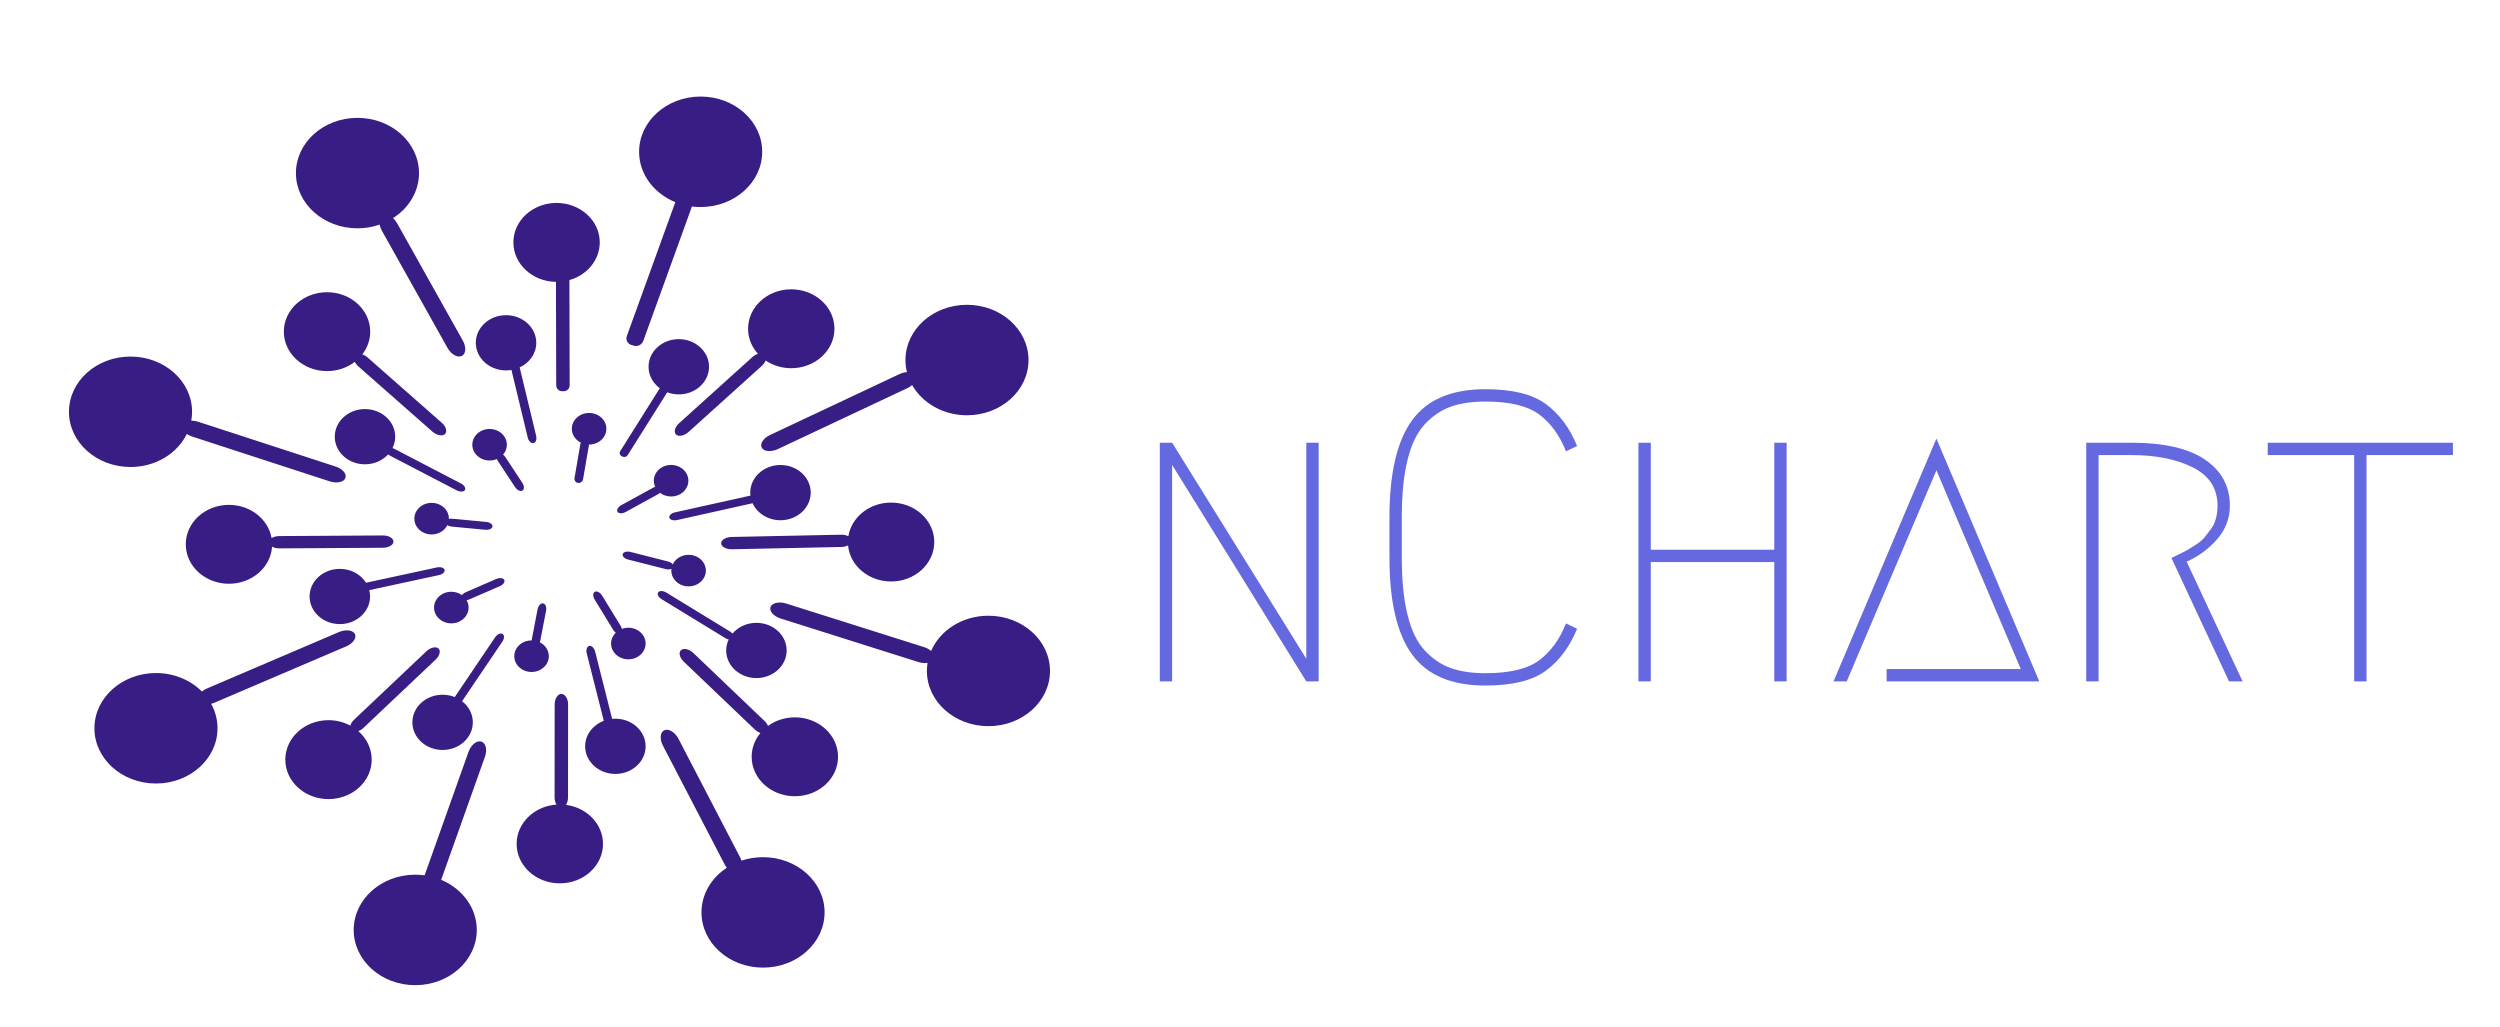 <?xml version="1.0" standalone="no"?><!-- Generator: Gravit.io --><svg xmlns="http://www.w3.org/2000/svg" xmlns:xlink="http://www.w3.org/1999/xlink" style="isolation:isolate" viewBox="0 0 725 297.7" width="725" height="297.7"><defs><clipPath id="_clipPath_3myR5ZuBSK25eXkBMAsTUwiKy1nbzs0e"><rect width="725" height="297.7"/></clipPath></defs><g clip-path="url(#_clipPath_3myR5ZuBSK25eXkBMAsTUwiKy1nbzs0e)"><g><g><path d=" M 339.92 197.61 L 336.34 197.61 L 336.34 128.39 L 339.92 128.39 L 378.83 191.05 L 378.83 128.39 L 382.41 128.39 L 382.41 197.61 L 378.83 197.61 L 339.92 134.83 L 339.92 197.61 L 339.92 197.61 Z  M 454.14 180.78 L 457.36 182.34 L 457.36 182.34 Q 454.14 190.21 448.29 194.51 L 448.29 194.51 L 448.29 194.51 Q 442.45 198.81 430.75 198.81 L 430.75 198.81 L 430.75 198.81 Q 416.07 198.81 409.5 189.8 L 409.5 189.8 L 409.5 189.8 Q 402.94 180.78 402.94 161.69 L 402.94 161.69 L 402.94 149.99 L 402.94 149.99 Q 402.94 130.89 409.5 121.88 L 409.5 121.88 L 409.5 121.88 Q 416.07 112.87 430.75 112.87 L 430.75 112.87 L 430.75 112.87 Q 442.45 112.87 448.29 117.17 L 448.29 117.17 L 448.29 117.17 Q 454.14 121.47 457.36 129.34 L 457.36 129.34 L 454.14 130.89 L 454.14 130.89 Q 451.4 123.97 446.38 120.21 L 446.38 120.21 L 446.38 120.21 Q 441.37 116.45 430.75 116.45 L 430.75 116.45 L 430.75 116.45 Q 424.9 116.45 420.72 117.94 L 420.72 117.94 L 420.72 117.94 Q 416.55 119.44 413.2 123.02 L 413.2 123.02 L 413.2 123.02 Q 409.86 126.6 408.19 133.34 L 408.19 133.34 L 408.19 133.34 Q 406.52 140.08 406.52 149.99 L 406.52 149.99 L 406.52 161.69 L 406.52 161.69 Q 406.52 171.59 408.19 178.34 L 408.19 178.34 L 408.19 178.34 Q 409.86 185.08 413.2 188.66 L 413.2 188.66 L 413.2 188.66 Q 416.55 192.24 420.72 193.73 L 420.72 193.73 L 420.72 193.73 Q 424.9 195.23 430.75 195.23 L 430.75 195.23 L 430.75 195.23 Q 441.37 195.23 446.38 191.47 L 446.38 191.47 L 446.38 191.47 Q 451.4 187.71 454.14 180.78 L 454.14 180.78 L 454.14 180.78 Z  M 518.12 128.39 L 518.12 197.61 L 514.54 197.61 L 514.54 163 L 478.73 163 L 478.73 197.61 L 475.15 197.61 L 475.15 128.39 L 478.73 128.39 L 478.73 159.42 L 514.54 159.42 L 514.54 128.39 L 518.12 128.39 L 518.12 128.39 Z  M 547.12 197.61 L 547.12 194.03 L 586.03 194.03 L 561.56 136.38 L 535.54 197.61 L 531.72 197.61 L 561.56 127.19 L 591.4 197.61 L 547.12 197.61 L 547.12 197.61 Z  M 634.13 162.88 L 634.13 162.88 L 650.36 197.61 L 646.42 197.61 L 629.71 161.81 L 629.71 161.81 Q 629.95 161.69 631.8 160.79 L 631.8 160.79 L 631.8 160.79 Q 633.65 159.9 634.37 159.48 L 634.37 159.48 L 634.37 159.48 Q 635.08 159.06 636.76 157.99 L 636.76 157.99 L 636.76 157.99 Q 638.43 156.91 639.26 155.9 L 639.26 155.9 L 639.26 155.9 Q 640.1 154.88 641.11 153.51 L 641.11 153.51 L 641.11 153.51 Q 642.13 152.14 642.6 150.41 L 642.6 150.41 L 642.6 150.41 Q 643.08 148.68 643.08 146.65 L 643.08 146.65 L 643.08 146.65 Q 643.08 139.13 635.92 135.55 L 635.92 135.55 L 635.92 135.55 Q 628.76 131.97 618.14 131.97 L 618.14 131.97 L 608.59 131.97 L 608.59 197.61 L 605.01 197.61 L 605.01 128.39 L 618.14 128.39 L 618.14 128.39 Q 632.22 128.39 639.44 133.28 L 639.44 133.28 L 639.44 133.28 Q 646.66 138.17 646.66 146.65 L 646.66 146.65 L 646.66 146.65 Q 646.66 152.14 642.96 156.38 L 642.96 156.38 L 642.96 156.38 Q 639.26 160.61 634.13 162.88 Z  M 657.64 128.39 L 711.35 128.39 L 711.35 131.97 L 686.29 131.97 L 686.29 197.61 L 682.71 197.61 L 682.71 131.97 L 657.64 131.97 L 657.64 128.39 L 657.64 128.39 Z " fill-rule="evenodd" fill="rgb(101,105,223)"/></g><g><defs><filter id="euKBlAmbTtaRMBhTh2ARh7xooQbX54cn" x="9" y="17" width="306.5" height="279.697" filterUnits="userSpaceOnUse"><feGaussianBlur xmlns="http://www.w3.org/2000/svg" in="SourceGraphic" stdDeviation="3.435"/><feOffset xmlns="http://www.w3.org/2000/svg" dx="0" dy="8" result="pf_100_offsetBlur"/><feFlood xmlns="http://www.w3.org/2000/svg" flood-color="#000000" flood-opacity="0.55"/><feComposite xmlns="http://www.w3.org/2000/svg" in2="pf_100_offsetBlur" operator="in" result="pf_100_dropShadow"/><feBlend xmlns="http://www.w3.org/2000/svg" in="SourceGraphic" in2="pf_100_dropShadow" mode="normal"/></filter></defs><g filter="url(#euKBlAmbTtaRMBhTh2ARh7xooQbX54cn)"><path d=" M 127.94 247.15 L 127.94 247.15 L 140.64 211.45 C 141.36 209.41 140.88 207.44 139.57 207.05 L 139.57 207.05 C 138.25 206.66 136.6 208 135.87 210.03 L 123.14 245.84 C 122.25 245.72 121.34 245.66 120.42 245.66 C 110.57 245.66 102.57 252.84 102.57 261.68 C 102.57 270.52 110.57 277.7 120.42 277.7 C 130.27 277.7 138.27 270.52 138.27 261.68 C 138.27 255.25 134.04 249.7 127.94 247.15 Z  M 103.93 204.04 L 103.93 204.04 C 104.43 203.84 104.94 203.53 105.39 203.1 L 126.35 183.27 C 127.53 182.15 127.88 180.71 127.14 180.05 L 127.14 180.05 C 126.39 179.4 124.83 179.77 123.65 180.88 L 102.69 200.71 C 102.12 201.25 101.74 201.86 101.6 202.43 C 99.74 201.43 97.57 200.85 95.26 200.85 C 88.35 200.85 82.74 205.98 82.74 212.3 C 82.74 218.61 88.35 223.74 95.26 223.74 C 102.18 223.74 107.79 218.61 107.79 212.3 C 107.79 209.05 106.31 206.12 103.93 204.04 L 103.93 204.04 L 103.93 204.04 L 103.93 204.04 L 103.93 204.04 L 103.93 204.04 L 103.93 204.04 L 103.93 204.04 L 103.93 204.04 L 103.93 204.04 L 103.93 204.04 L 103.93 204.04 L 103.93 204.04 L 103.93 204.04 L 103.93 204.04 L 103.93 204.04 L 103.93 204.04 L 103.93 204.04 L 103.93 204.04 L 103.93 204.04 L 103.93 204.04 L 103.93 204.04 L 103.93 204.04 L 103.93 204.04 L 103.93 204.04 L 103.93 204.04 L 103.93 204.04 L 103.93 204.04 L 103.93 204.04 L 103.93 204.04 L 103.93 204.04 L 103.93 204.04 L 103.93 204.04 L 103.93 204.04 L 103.93 204.04 L 103.93 204.04 L 103.93 204.04 L 103.93 204.04 L 103.93 204.04 L 103.93 204.04 L 103.93 204.04 L 103.93 204.04 L 103.93 204.04 L 103.93 204.04 L 103.93 204.04 L 103.93 204.04 L 103.93 204.04 L 103.93 204.04 Z  M 156.52 178.26 L 156.52 178.26 C 156.61 178.08 156.67 177.87 156.71 177.65 L 158.36 169.1 C 158.57 168.04 158.18 167.09 157.5 166.98 L 157.5 166.98 C 156.82 166.87 156.1 167.64 155.9 168.7 L 154.25 177.25 C 154.22 177.41 154.2 177.57 154.19 177.72 C 154.18 177.72 154.16 177.72 154.15 177.72 C 151.38 177.72 149.14 179.77 149.14 182.3 C 149.14 184.82 151.38 186.87 154.15 186.87 C 156.91 186.87 159.16 184.82 159.16 182.3 C 159.16 180.55 158.09 179.03 156.52 178.26 L 156.52 178.26 Z  M 210.77 243.65 C 206.32 246.57 203.43 251.28 203.43 256.59 C 203.43 265.44 211.43 272.61 221.28 272.61 C 231.13 272.61 239.13 265.44 239.13 256.59 L 239.13 256.59 L 239.13 256.59 L 239.13 256.59 L 239.13 256.59 L 239.13 256.59 L 239.13 256.59 L 239.13 256.59 L 239.13 256.59 L 239.13 256.59 L 239.13 256.59 L 239.13 256.59 L 239.13 256.59 L 239.13 256.59 L 239.13 256.59 L 239.13 256.59 L 239.13 256.59 L 239.13 256.59 L 239.13 256.59 L 239.13 256.59 L 239.13 256.59 L 239.13 256.59 L 239.13 256.59 L 239.13 256.59 L 239.13 256.59 L 239.13 256.59 L 239.13 256.59 L 239.13 256.59 L 239.13 256.59 L 239.13 256.59 L 239.13 256.59 L 239.13 256.59 L 239.13 256.59 L 239.13 256.59 L 239.13 256.59 L 239.13 256.59 L 239.13 256.59 L 239.13 256.59 L 239.13 256.59 L 239.13 256.59 L 239.13 256.59 L 239.13 256.59 L 239.13 256.59 L 239.13 256.59 L 239.13 256.59 L 239.13 256.59 L 239.13 256.59 C 239.13 247.75 231.13 240.58 221.28 240.58 C 219.09 240.58 216.98 240.93 215.04 241.58 C 214.95 241.3 214.83 241.02 214.69 240.74 L 196.76 206.26 C 195.76 204.34 193.94 203.22 192.69 203.76 L 192.69 203.76 C 191.44 204.3 191.24 206.3 192.24 208.22 L 210.16 242.7 C 210.34 243.05 210.54 243.36 210.77 243.65 L 210.77 243.65 L 210.77 243.65 Z  M 264.52 103.67 C 267.47 108.86 273.49 112.43 280.43 112.43 C 290.28 112.43 298.27 105.25 298.27 96.41 L 298.27 96.41 L 298.27 96.41 L 298.27 96.41 L 298.27 96.41 L 298.27 96.41 L 298.27 96.41 L 298.27 96.41 L 298.27 96.41 L 298.27 96.41 L 298.27 96.41 L 298.27 96.41 L 298.27 96.41 L 298.27 96.41 L 298.27 96.41 L 298.27 96.41 L 298.27 96.41 L 298.27 96.41 L 298.27 96.41 L 298.27 96.41 L 298.27 96.41 L 298.27 96.41 L 298.27 96.41 L 298.27 96.41 L 298.27 96.41 L 298.27 96.41 L 298.27 96.41 L 298.27 96.41 L 298.27 96.41 L 298.27 96.41 L 298.27 96.41 L 298.27 96.41 L 298.27 96.41 L 298.27 96.41 L 298.27 96.41 L 298.27 96.41 L 298.27 96.41 L 298.27 96.41 L 298.27 96.41 L 298.27 96.41 L 298.27 96.41 L 298.27 96.41 L 298.27 96.41 L 298.27 96.41 L 298.27 96.41 L 298.27 96.41 L 298.27 96.41 C 298.27 87.57 290.28 80.39 280.43 80.39 C 270.57 80.39 262.58 87.57 262.58 96.41 C 262.58 97.61 262.72 98.78 263.02 99.9 C 262.34 99.95 261.59 100.14 260.86 100.48 L 223.32 118.15 C 221.36 119.07 220.29 120.73 220.92 121.85 L 220.92 121.85 C 221.55 122.97 223.65 123.14 225.61 122.22 L 263.16 104.55 C 263.68 104.3 264.15 104 264.52 103.67 L 264.52 103.67 L 264.52 103.67 L 264.52 103.67 L 264.52 103.67 Z  M 58.55 192.54 C 55.28 189.25 50.52 187.18 45.23 187.18 C 35.38 187.18 27.38 194.36 27.38 203.2 C 27.38 212.04 35.38 219.22 45.23 219.22 C 55.08 219.22 63.08 212.04 63.08 203.2 L 63.08 203.2 L 63.08 203.2 L 63.08 203.2 L 63.08 203.2 L 63.08 203.2 L 63.08 203.2 L 63.08 203.2 L 63.08 203.2 L 63.08 203.2 L 63.08 203.2 L 63.08 203.2 L 63.08 203.2 L 63.08 203.2 L 63.08 203.2 L 63.08 203.2 L 63.08 203.2 L 63.08 203.2 L 63.08 203.2 L 63.08 203.2 L 63.08 203.2 L 63.08 203.2 L 63.08 203.2 L 63.08 203.2 L 63.08 203.2 L 63.08 203.2 L 63.08 203.2 L 63.08 203.2 L 63.08 203.2 L 63.08 203.2 L 63.08 203.2 L 63.08 203.2 L 63.08 203.2 L 63.08 203.2 L 63.08 203.2 L 63.08 203.2 L 63.08 203.2 L 63.08 203.2 L 63.08 203.2 L 63.08 203.2 L 63.08 203.2 L 63.08 203.2 L 63.08 203.2 L 63.08 203.2 C 63.08 200.66 62.42 198.25 61.24 196.11 C 61.53 196.04 61.82 195.94 62.11 195.82 L 100.38 179.46 C 102.37 178.61 103.51 176.99 102.92 175.85 L 102.92 175.85 C 102.34 174.7 100.25 174.46 98.26 175.31 L 59.99 191.67 C 59.43 191.91 58.94 192.21 58.55 192.54 L 58.55 192.54 L 58.55 192.54 L 58.55 192.54 L 58.55 192.54 L 58.55 192.54 L 58.55 192.54 L 58.55 192.54 L 58.55 192.54 Z  M 161.37 225.33 C 154.91 225.78 149.82 230.72 149.82 236.73 C 149.82 243.05 155.43 248.17 162.35 248.17 C 169.26 248.17 174.87 243.05 174.87 236.73 L 174.87 236.73 L 174.87 236.73 L 174.87 236.73 L 174.87 236.73 L 174.87 236.73 L 174.87 236.73 L 174.87 236.73 L 174.87 236.73 L 174.87 236.73 L 174.87 236.73 L 174.87 236.73 L 174.87 236.73 L 174.87 236.73 L 174.87 236.73 L 174.87 236.73 L 174.87 236.73 L 174.87 236.73 L 174.87 236.73 L 174.87 236.73 L 174.87 236.73 L 174.87 236.73 L 174.87 236.73 L 174.87 236.73 L 174.87 236.73 L 174.87 236.73 L 174.87 236.73 L 174.87 236.73 L 174.87 236.73 L 174.87 236.73 L 174.87 236.73 L 174.87 236.73 L 174.87 236.73 L 174.87 236.73 L 174.87 236.73 L 174.87 236.73 L 174.87 236.73 L 174.87 236.73 L 174.87 236.73 L 174.87 236.73 L 174.87 236.73 L 174.87 236.73 L 174.87 236.73 L 174.87 236.73 L 174.87 236.73 C 174.87 230.97 170.21 226.2 164.14 225.41 C 164.51 224.86 164.73 224.09 164.73 223.23 L 164.75 196.3 C 164.75 194.61 163.88 193.24 162.8 193.24 L 162.8 193.24 C 161.72 193.24 160.85 194.61 160.85 196.29 L 160.83 223.23 C 160.83 224.05 161.03 224.79 161.37 225.33 L 161.37 225.33 L 161.37 225.33 L 161.37 225.33 L 161.37 225.33 L 161.37 225.33 L 161.37 225.33 L 161.37 225.33 L 161.37 225.33 L 161.37 225.33 Z  M 220.52 204.57 C 218.93 206.49 217.98 208.88 217.98 211.47 C 217.98 217.79 223.59 222.91 230.51 222.91 C 237.42 222.91 243.03 217.79 243.03 211.47 L 243.03 211.47 L 243.03 211.47 L 243.03 211.47 L 243.03 211.47 L 243.03 211.47 L 243.03 211.47 L 243.03 211.47 L 243.03 211.47 L 243.03 211.47 L 243.03 211.47 L 243.03 211.47 L 243.03 211.47 L 243.03 211.47 L 243.03 211.47 L 243.03 211.47 L 243.03 211.47 L 243.03 211.47 L 243.03 211.47 L 243.03 211.47 L 243.03 211.47 L 243.03 211.47 L 243.03 211.47 L 243.03 211.47 L 243.03 211.47 L 243.03 211.47 L 243.03 211.47 L 243.03 211.47 L 243.03 211.47 L 243.03 211.47 L 243.03 211.47 L 243.03 211.47 L 243.03 211.47 L 243.03 211.47 C 243.03 205.16 237.42 200.03 230.51 200.03 C 227.56 200.03 224.85 200.96 222.72 202.52 C 222.53 202.04 222.18 201.53 221.7 201.07 L 201.12 181.41 C 199.9 180.25 198.28 179.86 197.5 180.54 L 197.5 180.54 C 196.72 181.22 197.08 182.71 198.29 183.88 L 218.88 203.54 C 219.39 204.02 219.96 204.37 220.52 204.57 L 220.52 204.57 L 220.52 204.57 L 220.52 204.57 L 220.52 204.57 L 220.52 204.57 L 220.52 204.57 L 220.52 204.57 L 220.52 204.57 L 220.52 204.57 L 220.52 204.57 Z  M 245.94 150.16 C 246.47 156.02 251.86 160.63 258.41 160.63 C 265.32 160.63 270.94 155.51 270.94 149.19 L 270.94 149.19 L 270.94 149.19 L 270.94 149.19 L 270.94 149.19 L 270.94 149.19 L 270.94 149.19 L 270.94 149.19 L 270.94 149.19 L 270.94 149.19 L 270.94 149.19 L 270.94 149.19 L 270.94 149.19 L 270.94 149.19 L 270.94 149.19 L 270.94 149.19 L 270.94 149.19 L 270.94 149.19 L 270.94 149.19 L 270.94 149.19 L 270.94 149.19 L 270.94 149.19 L 270.94 149.19 L 270.94 149.19 L 270.94 149.19 L 270.94 149.19 L 270.94 149.19 L 270.94 149.19 L 270.94 149.19 L 270.94 149.19 L 270.94 149.19 L 270.94 149.19 L 270.94 149.19 L 270.94 149.19 C 270.94 142.88 265.32 137.75 258.41 137.75 C 252.12 137.75 246.91 142 246.02 147.52 C 245.48 147.21 244.73 147.04 243.91 147.06 L 212.15 147.72 C 210.46 147.76 209.11 148.59 209.14 149.57 L 209.14 149.57 C 209.16 150.55 210.55 151.32 212.24 151.29 L 244 150.62 C 244.74 150.61 245.43 150.44 245.94 150.16 L 245.94 150.16 L 245.94 150.16 L 245.94 150.16 L 245.94 150.16 L 245.94 150.16 L 245.94 150.16 L 245.94 150.16 L 245.94 150.16 L 245.94 150.16 L 245.94 150.16 L 245.94 150.16 Z  M 222.03 96.55 C 224.11 97.95 226.68 98.78 229.46 98.78 C 236.38 98.78 241.99 93.65 241.99 87.34 L 241.99 87.34 L 241.99 87.34 L 241.99 87.34 L 241.99 87.34 L 241.99 87.34 L 241.99 87.34 L 241.99 87.34 L 241.99 87.34 L 241.99 87.34 L 241.99 87.34 L 241.99 87.34 L 241.99 87.34 L 241.99 87.34 L 241.99 87.34 L 241.99 87.34 L 241.99 87.34 L 241.99 87.34 L 241.99 87.34 L 241.99 87.34 L 241.99 87.34 L 241.99 87.34 L 241.99 87.34 L 241.99 87.34 L 241.99 87.34 L 241.99 87.34 L 241.99 87.34 L 241.99 87.34 L 241.99 87.34 L 241.99 87.34 L 241.99 87.34 L 241.99 87.34 L 241.99 87.34 L 241.99 87.34 C 241.99 81.02 236.38 75.9 229.46 75.9 C 222.55 75.9 216.94 81.02 216.94 87.34 C 216.94 90.1 218.01 92.64 219.81 94.61 C 219.25 94.79 218.67 95.12 218.16 95.58 L 196.96 114.72 C 195.71 115.84 195.31 117.33 196.07 118.03 L 196.07 118.03 C 196.83 118.73 198.46 118.38 199.71 117.25 L 220.91 98.12 C 221.45 97.63 221.83 97.08 222.03 96.55 L 222.03 96.55 L 222.03 96.55 L 222.03 96.55 L 222.03 96.55 L 222.03 96.55 L 222.03 96.55 L 222.03 96.55 L 222.03 96.55 L 222.03 96.55 L 222.03 96.55 L 222.03 96.55 L 222.03 96.55 Z  M 178.58 175.49 C 177.72 176.3 177.21 177.41 177.21 178.62 C 177.21 181.15 179.45 183.2 182.22 183.2 C 184.98 183.2 187.23 181.15 187.23 178.62 L 187.23 178.62 L 187.23 178.62 L 187.23 178.62 L 187.23 178.62 L 187.23 178.62 L 187.23 178.62 L 187.23 178.62 L 187.23 178.62 L 187.23 178.62 L 187.23 178.62 L 187.23 178.62 L 187.23 178.62 L 187.23 178.62 L 187.23 178.62 L 187.23 178.62 C 187.23 176.09 184.98 174.04 182.22 174.04 C 181.56 174.04 180.92 174.16 180.35 174.39 C 180.3 174.11 180.19 173.82 180.01 173.53 L 174.62 164.73 C 174.06 163.81 173.11 163.31 172.51 163.62 L 172.51 163.62 C 171.9 163.93 171.87 164.92 172.44 165.85 L 177.83 174.65 C 178.04 174.99 178.3 175.28 178.58 175.49 L 178.58 175.49 L 178.58 175.49 L 178.58 175.49 L 178.58 175.49 L 178.58 175.49 L 178.58 175.49 L 178.58 175.49 L 178.58 175.49 L 178.58 175.49 L 178.58 175.49 L 178.58 175.49 L 178.58 175.49 L 178.58 175.49 L 178.58 175.49 L 178.58 175.49 L 178.58 175.49 Z  M 194.71 156.96 C 194.69 157.13 194.68 157.3 194.68 157.47 C 194.68 160 196.93 162.05 199.69 162.05 C 202.46 162.05 204.7 160 204.7 157.47 L 204.7 157.47 L 204.7 157.47 L 204.7 157.47 L 204.7 157.47 L 204.7 157.47 L 204.7 157.47 L 204.7 157.47 L 204.7 157.47 L 204.7 157.47 L 204.7 157.47 L 204.7 157.47 L 204.7 157.47 L 204.7 157.47 L 204.7 157.47 L 204.7 157.47 C 204.7 154.95 202.46 152.9 199.69 152.9 C 197.63 152.9 195.86 154.04 195.1 155.67 C 194.84 155.31 194.33 154.98 193.7 154.82 L 182.82 152.06 C 181.78 151.8 180.78 152.07 180.59 152.68 L 180.59 152.68 C 180.4 153.29 181.1 154 182.15 154.27 L 193.03 157.03 C 193.66 157.19 194.28 157.15 194.71 156.96 L 194.71 156.96 L 194.71 156.96 L 194.71 156.96 L 194.71 156.96 L 194.71 156.96 L 194.71 156.96 L 194.71 156.96 L 194.71 156.96 L 194.71 156.96 L 194.71 156.96 L 194.71 156.96 L 194.71 156.96 L 194.71 156.96 L 194.71 156.96 L 194.71 156.96 L 194.71 156.96 L 194.71 156.96 Z  M 191.39 134.91 C 192.26 135.58 193.39 135.98 194.62 135.98 C 197.38 135.98 199.63 133.93 199.63 131.4 L 199.63 131.4 L 199.63 131.4 L 199.63 131.4 L 199.63 131.4 L 199.63 131.4 L 199.63 131.4 L 199.63 131.4 L 199.63 131.4 L 199.63 131.4 L 199.63 131.4 L 199.63 131.4 L 199.63 131.4 L 199.63 131.4 L 199.63 131.4 L 199.63 131.4 C 199.63 128.88 197.38 126.83 194.62 126.83 C 191.85 126.83 189.61 128.88 189.61 131.4 C 189.61 132.03 189.74 132.62 190.01 133.16 C 189.85 133.21 189.69 133.28 189.53 133.37 L 180.16 138.5 C 179.22 139.02 178.74 139.89 179.09 140.43 L 179.09 140.43 C 179.45 140.97 180.5 140.99 181.45 140.47 L 190.82 135.33 C 191.04 135.21 191.24 135.07 191.39 134.91 L 191.39 134.91 L 191.39 134.91 L 191.39 134.91 L 191.39 134.91 L 191.39 134.91 L 191.39 134.91 L 191.39 134.91 L 191.39 134.91 L 191.39 134.91 L 191.39 134.91 L 191.39 134.91 L 191.39 134.91 L 191.39 134.91 L 191.39 134.91 L 191.39 134.91 L 191.39 134.91 L 191.39 134.91 L 191.39 134.91 Z  M 175.1 201.04 L 170.15 181.47 C 169.89 180.43 170.22 179.46 170.89 179.32 L 170.89 179.32 C 171.57 179.18 172.33 179.91 172.59 180.96 L 177.52 200.47 C 177.83 200.44 178.14 200.42 178.46 200.42 C 183.3 200.42 187.23 204.01 187.23 208.43 C 187.23 212.85 183.3 216.44 178.46 216.44 C 173.62 216.44 169.69 212.85 169.69 208.43 C 169.69 205.1 171.92 202.24 175.1 201.04 L 175.1 201.04 L 175.1 201.04 L 175.1 201.04 L 175.1 201.04 L 175.1 201.04 L 175.1 201.04 L 175.1 201.04 L 175.1 201.04 L 175.1 201.04 L 175.1 201.04 L 175.1 201.04 L 175.1 201.04 L 175.1 201.04 L 175.1 201.04 L 175.1 201.04 L 175.1 201.04 L 175.1 201.04 L 175.1 201.04 L 175.1 201.04 L 175.1 201.04 L 175.1 201.04 L 175.1 201.04 L 175.1 201.04 L 175.1 201.04 L 175.1 201.04 L 175.1 201.04 L 175.1 201.04 L 175.1 201.04 L 175.1 201.04 L 175.1 201.04 L 175.1 201.04 L 175.1 201.04 L 175.1 201.04 L 175.1 201.04 L 175.1 201.04 L 175.1 201.04 L 175.1 201.04 L 175.1 201.04 L 175.1 201.04 L 175.1 201.04 L 175.1 201.04 L 175.1 201.04 L 175.1 201.04 L 175.1 201.04 L 175.1 201.04 L 175.1 201.04 L 175.1 201.04 L 175.1 201.04 L 175.1 201.04 L 175.1 201.04 L 175.1 201.04 L 175.1 201.04 L 175.1 201.04 L 175.1 201.04 Z  M 130.18 142.5 C 130.18 142.47 130.18 142.44 130.18 142.41 L 130.18 142.41 L 130.18 142.41 L 130.18 142.41 L 130.18 142.41 L 130.18 142.41 L 130.18 142.41 L 130.18 142.41 L 130.18 142.41 L 130.18 142.41 L 130.18 142.41 L 130.18 142.41 L 130.18 142.41 L 130.18 142.41 L 130.18 142.41 C 130.18 139.88 127.94 137.83 125.17 137.83 C 122.41 137.83 120.16 139.88 120.16 142.41 C 120.16 144.94 122.41 146.99 125.17 146.99 C 127.2 146.99 128.94 145.89 129.72 144.31 C 130.03 144.52 130.45 144.66 130.93 144.71 L 140.74 145.63 C 141.81 145.74 142.74 145.31 142.82 144.68 L 142.82 144.68 C 142.89 144.05 142.07 143.46 141 143.36 L 131.19 142.43 C 130.83 142.39 130.48 142.42 130.18 142.5 L 130.18 142.5 L 130.18 142.5 L 130.18 142.5 L 130.18 142.5 L 130.18 142.5 L 130.18 142.5 L 130.18 142.5 L 130.18 142.5 L 130.18 142.5 L 130.18 142.5 L 130.18 142.5 L 130.18 142.5 L 130.18 142.5 L 130.18 142.5 L 130.18 142.5 L 130.18 142.5 L 130.18 142.5 L 130.18 142.5 L 130.18 142.5 L 130.18 142.5 L 130.18 142.5 Z  M 133.97 164.59 C 133.12 163.98 132.05 163.61 130.88 163.61 C 128.12 163.61 125.87 165.67 125.87 168.19 C 125.87 170.72 128.12 172.77 130.88 172.77 C 133.65 172.77 135.89 170.72 135.89 168.19 L 135.89 168.19 L 135.89 168.19 L 135.89 168.19 L 135.89 168.19 L 135.89 168.19 L 135.89 168.19 L 135.89 168.19 L 135.89 168.19 L 135.89 168.19 L 135.89 168.19 L 135.89 168.19 L 135.89 168.19 L 135.89 168.19 L 135.89 168.19 C 135.89 167.42 135.68 166.68 135.31 166.04 C 135.57 166.02 135.85 165.94 136.12 165.82 L 144.97 161.98 C 145.96 161.55 146.52 160.74 146.23 160.17 L 146.23 160.17 C 145.93 159.59 144.88 159.48 143.89 159.91 L 135.04 163.76 C 134.56 163.97 134.18 164.27 133.97 164.59 L 133.97 164.59 L 133.97 164.59 L 133.97 164.59 L 133.97 164.59 L 133.97 164.59 L 133.97 164.59 L 133.97 164.59 L 133.97 164.59 L 133.97 164.59 L 133.97 164.59 L 133.97 164.59 L 133.97 164.59 L 133.97 164.59 L 133.97 164.59 L 133.97 164.59 L 133.97 164.59 L 133.97 164.59 L 133.97 164.59 L 133.97 164.59 L 133.97 164.59 L 133.97 164.59 L 133.97 164.59 Z  M 218.25 137.93 C 219.56 140.83 222.69 142.87 226.34 142.87 C 231.18 142.87 235.11 139.28 235.11 134.86 L 235.11 134.86 L 235.11 134.86 L 235.11 134.86 L 235.11 134.86 L 235.11 134.86 L 235.11 134.86 L 235.11 134.86 L 235.11 134.86 L 235.11 134.86 L 235.11 134.86 L 235.11 134.86 L 235.11 134.86 L 235.11 134.86 C 235.11 130.44 231.18 126.85 226.34 126.85 C 221.5 126.85 217.57 130.44 217.57 134.86 C 217.57 135.15 217.59 135.44 217.63 135.73 C 217.57 135.73 217.52 135.74 217.46 135.76 L 195.72 140.59 C 194.67 140.83 193.95 141.52 194.11 142.13 L 194.11 142.13 C 194.27 142.74 195.26 143.05 196.32 142.82 L 218.05 137.98 C 218.12 137.97 218.18 137.95 218.25 137.93 L 218.25 137.93 L 218.25 137.93 L 218.25 137.93 L 218.25 137.93 L 218.25 137.93 L 218.25 137.93 L 218.25 137.93 L 218.25 137.93 L 218.25 137.93 L 218.25 137.93 L 218.25 137.93 L 218.25 137.93 L 218.25 137.93 L 218.25 137.93 L 218.25 137.93 L 218.25 137.93 L 218.25 137.93 L 218.25 137.93 L 218.25 137.93 L 218.25 137.93 L 218.25 137.93 L 218.25 137.93 L 218.25 137.93 L 218.25 137.93 L 218.25 137.93 Z  M 268.99 184.24 C 268.87 185 268.8 185.78 268.8 186.58 C 268.8 195.42 276.8 202.59 286.65 202.59 C 296.5 202.59 304.5 195.42 304.5 186.58 L 304.5 186.58 L 304.5 186.58 L 304.5 186.58 L 304.5 186.58 L 304.5 186.58 L 304.5 186.58 L 304.5 186.58 L 304.5 186.58 L 304.5 186.58 L 304.5 186.58 L 304.5 186.58 L 304.5 186.58 L 304.5 186.58 L 304.5 186.58 L 304.5 186.58 L 304.5 186.58 L 304.5 186.58 L 304.5 186.58 L 304.5 186.58 L 304.5 186.58 L 304.5 186.58 L 304.5 186.58 L 304.5 186.58 L 304.5 186.58 L 304.5 186.58 L 304.5 186.58 L 304.5 186.58 L 304.5 186.58 L 304.5 186.58 L 304.5 186.58 L 304.5 186.58 L 304.5 186.58 L 304.5 186.58 L 304.5 186.58 L 304.5 186.58 L 304.5 186.58 L 304.5 186.58 L 304.5 186.58 L 304.5 186.58 L 304.5 186.58 L 304.5 186.58 L 304.5 186.58 L 304.5 186.58 L 304.5 186.58 L 304.5 186.58 L 304.5 186.58 C 304.5 177.73 296.5 170.56 286.65 170.56 C 279.08 170.56 272.6 174.8 270.02 180.78 C 269.51 180.32 268.81 179.93 268 179.67 L 228.02 167.03 C 225.95 166.38 223.91 166.82 223.46 168.02 L 223.46 168.02 C 223.01 169.21 224.32 170.71 226.38 171.36 L 266.36 184 C 267.29 184.29 268.21 184.36 268.99 184.24 L 268.99 184.24 L 268.99 184.24 L 268.99 184.24 Z  M 106.15 160.99 C 104.64 158.59 101.8 156.97 98.55 156.97 C 93.71 156.97 89.78 160.56 89.78 164.98 C 89.78 169.4 93.71 172.99 98.55 172.99 C 103.39 172.99 107.32 169.4 107.32 164.98 L 107.32 164.98 L 107.32 164.98 L 107.32 164.98 L 107.32 164.98 L 107.32 164.98 L 107.32 164.98 L 107.32 164.98 L 107.32 164.98 L 107.32 164.98 L 107.32 164.98 L 107.32 164.98 L 107.32 164.98 C 107.32 164.35 107.24 163.73 107.08 163.14 L 127.3 158.78 C 128.36 158.55 129.09 157.87 128.93 157.26 L 128.93 157.26 C 128.77 156.64 127.78 156.33 126.73 156.55 L 106.15 160.99 L 106.15 160.99 L 106.15 160.99 L 106.15 160.99 L 106.15 160.99 L 106.15 160.99 L 106.15 160.99 L 106.15 160.99 L 106.15 160.99 L 106.15 160.99 L 106.15 160.99 L 106.15 160.99 L 106.15 160.99 L 106.15 160.99 L 106.15 160.99 L 106.15 160.99 L 106.15 160.99 L 106.15 160.99 L 106.15 160.99 L 106.15 160.99 L 106.15 160.99 L 106.15 160.99 L 106.15 160.99 L 106.15 160.99 L 106.15 160.99 L 106.15 160.99 L 106.15 160.99 L 106.15 160.99 L 106.15 160.99 L 106.15 160.99 Z  M 113.83 121.94 C 114.33 120.93 114.61 119.81 114.61 118.64 L 114.61 118.64 L 114.61 118.64 L 114.61 118.64 L 114.61 118.64 L 114.61 118.64 L 114.61 118.64 L 114.61 118.64 L 114.61 118.64 L 114.61 118.64 L 114.61 118.64 L 114.61 118.64 L 114.61 118.64 C 114.61 114.22 110.68 110.63 105.84 110.63 C 101 110.63 97.08 114.22 97.08 118.64 C 97.08 123.06 101 126.65 105.84 126.65 C 108.54 126.65 110.95 125.53 112.56 123.78 C 112.7 123.91 112.88 124.03 113.08 124.13 L 132.46 134.21 C 133.42 134.71 134.47 134.67 134.82 134.12 L 134.82 134.12 C 135.16 133.57 134.66 132.72 133.7 132.22 L 114.32 122.14 C 114.15 122.06 113.99 121.99 113.83 121.94 L 113.83 121.94 L 113.83 121.94 L 113.83 121.94 L 113.83 121.94 L 113.83 121.94 L 113.83 121.94 L 113.83 121.94 L 113.83 121.94 L 113.83 121.94 L 113.83 121.94 L 113.83 121.94 L 113.83 121.94 L 113.83 121.94 L 113.83 121.94 L 113.83 121.94 L 113.83 121.94 L 113.83 121.94 L 113.83 121.94 L 113.83 121.94 L 113.83 121.94 L 113.83 121.94 L 113.83 121.94 L 113.83 121.94 L 113.83 121.94 L 113.83 121.94 L 113.83 121.94 L 113.83 121.94 L 113.83 121.94 Z  M 78.76 148.04 L 78.76 148.04 C 77.81 142.58 72.63 138.41 66.39 138.41 C 59.48 138.41 53.87 143.53 53.87 149.85 C 53.87 156.16 59.48 161.29 66.39 161.29 C 73.05 161.29 78.51 156.53 78.9 150.53 C 79.43 150.85 80.18 151.03 81 151.03 L 111.06 150.85 C 112.75 150.84 114.11 150.03 114.1 149.05 L 114.1 149.05 C 114.1 148.06 112.72 147.27 111.04 147.28 L 80.97 147.46 C 80.1 147.47 79.31 147.69 78.76 148.04 L 78.76 148.04 L 78.76 148.04 L 78.76 148.04 L 78.76 148.04 L 78.76 148.04 L 78.76 148.04 L 78.76 148.04 L 78.76 148.04 L 78.76 148.04 L 78.76 148.04 L 78.76 148.04 L 78.76 148.04 L 78.76 148.04 L 78.76 148.04 L 78.76 148.04 Z  M 131.88 194.15 C 130.8 193.71 129.61 193.47 128.36 193.47 C 123.52 193.47 119.59 197.06 119.59 201.48 C 119.59 205.9 123.52 209.49 128.36 209.49 C 133.2 209.49 137.12 205.9 137.12 201.48 L 137.12 201.48 L 137.12 201.48 L 137.12 201.48 L 137.12 201.48 L 137.12 201.48 L 137.12 201.48 L 137.12 201.48 L 137.12 201.48 L 137.12 201.48 L 137.12 201.48 L 137.12 201.48 L 137.12 201.48 C 137.12 199.02 135.91 196.82 133.99 195.36 C 134.02 195.32 134.05 195.29 134.07 195.25 L 145.7 178.05 C 146.3 177.15 146.31 176.16 145.73 175.83 L 145.73 175.83 C 145.14 175.49 144.17 175.95 143.56 176.85 L 131.94 194.05 C 131.92 194.08 131.89 194.12 131.88 194.15 L 131.88 194.15 L 131.88 194.15 L 131.88 194.15 L 131.88 194.15 L 131.88 194.15 L 131.88 194.15 L 131.88 194.15 L 131.88 194.15 L 131.88 194.15 L 131.88 194.15 L 131.88 194.15 L 131.88 194.15 L 131.88 194.15 L 131.88 194.15 L 131.88 194.15 L 131.88 194.15 L 131.88 194.15 L 131.88 194.15 L 131.88 194.15 L 131.88 194.15 L 131.88 194.15 L 131.88 194.15 L 131.88 194.15 L 131.88 194.15 L 131.88 194.15 L 131.88 194.15 L 131.88 194.15 L 131.88 194.15 L 131.88 194.15 L 131.88 194.15 Z  M 145.89 123.84 C 146.58 123.05 146.99 122.06 146.99 120.98 L 146.99 120.98 L 146.99 120.98 L 146.99 120.98 L 146.99 120.98 L 146.99 120.98 L 146.99 120.98 L 146.99 120.98 L 146.99 120.98 L 146.99 120.98 L 146.99 120.98 L 146.99 120.98 L 146.99 120.98 L 146.99 120.98 L 146.99 120.98 C 146.99 118.45 144.75 116.4 141.98 116.4 C 139.22 116.4 136.97 118.45 136.97 120.98 C 136.97 123.5 139.22 125.55 141.98 125.55 C 142.74 125.55 143.46 125.4 144.11 125.11 C 144.16 125.31 144.27 125.52 144.4 125.72 L 149.35 133.23 C 149.94 134.14 150.9 134.6 151.5 134.28 L 151.5 134.28 C 152.09 133.95 152.09 132.96 151.49 132.05 L 146.55 124.54 C 146.36 124.25 146.13 124.01 145.89 123.84 L 145.89 123.84 L 145.89 123.84 L 145.89 123.84 L 145.89 123.84 L 145.89 123.84 L 145.89 123.84 L 145.89 123.84 L 145.89 123.84 L 145.89 123.84 L 145.89 123.84 L 145.89 123.84 L 145.89 123.84 L 145.89 123.84 L 145.89 123.84 L 145.89 123.84 L 145.89 123.84 L 145.89 123.84 L 145.89 123.84 L 145.89 123.84 L 145.89 123.84 Z  M 211.32 177.46 C 210.85 178.43 210.59 179.5 210.59 180.63 C 210.59 185.05 214.52 188.64 219.36 188.64 C 224.2 188.64 228.13 185.05 228.13 180.63 L 228.13 180.63 L 228.13 180.63 L 228.13 180.63 L 228.13 180.63 L 228.13 180.63 L 228.13 180.63 L 228.13 180.63 L 228.13 180.63 L 228.13 180.63 L 228.13 180.63 L 228.13 180.63 L 228.13 180.63 L 228.13 180.63 C 228.13 176.21 224.2 172.62 219.36 172.62 C 216.54 172.62 214.02 173.84 212.42 175.74 C 212.26 175.53 212.03 175.34 211.76 175.17 L 193.24 163.85 C 192.32 163.28 191.26 163.25 190.88 163.78 L 190.88 163.78 C 190.49 164.3 190.93 165.19 191.85 165.75 L 210.37 177.07 C 210.68 177.26 211 177.39 211.32 177.46 L 211.32 177.46 L 211.32 177.46 L 211.32 177.46 L 211.32 177.46 L 211.32 177.46 L 211.32 177.46 L 211.32 177.46 L 211.32 177.46 L 211.32 177.46 L 211.32 177.46 L 211.32 177.46 L 211.32 177.46 L 211.32 177.46 L 211.32 177.46 L 211.32 177.46 L 211.32 177.46 L 211.32 177.46 L 211.32 177.46 L 211.32 177.46 L 211.32 177.46 L 211.32 177.46 L 211.32 177.46 L 211.32 177.46 L 211.32 177.46 Z  M 150.7 98.55 C 153.56 97.23 155.52 94.53 155.52 91.41 L 155.52 91.41 L 155.52 91.41 L 155.52 91.41 L 155.52 91.41 L 155.52 91.41 L 155.52 91.41 L 155.52 91.41 L 155.52 91.41 L 155.52 91.41 L 155.52 91.41 L 155.52 91.41 L 155.52 91.41 C 155.52 86.99 151.59 83.4 146.75 83.4 C 141.91 83.4 137.98 86.99 137.98 91.41 C 137.98 95.83 141.91 99.42 146.75 99.42 C 147.28 99.42 147.81 99.37 148.32 99.29 L 153.03 118.85 C 153.28 119.9 154.04 120.64 154.71 120.51 L 154.71 120.51 C 155.39 120.37 155.73 119.41 155.48 118.36 L 150.74 98.7 C 150.73 98.65 150.72 98.6 150.7 98.55 L 150.7 98.55 L 150.7 98.55 L 150.7 98.55 L 150.7 98.55 L 150.7 98.55 L 150.7 98.55 L 150.7 98.55 L 150.7 98.55 L 150.7 98.55 L 150.7 98.55 L 150.7 98.55 L 150.7 98.55 L 150.7 98.55 L 150.7 98.55 L 150.7 98.55 L 150.7 98.55 L 150.7 98.55 L 150.7 98.55 L 150.7 98.55 L 150.7 98.55 L 150.7 98.55 L 150.7 98.55 L 150.7 98.55 L 150.7 98.55 L 150.7 98.55 L 150.7 98.55 L 150.7 98.55 Z  M 193.5 105.76 C 194.53 106.15 195.66 106.37 196.85 106.37 C 201.69 106.37 205.62 102.78 205.62 98.36 C 205.62 93.94 201.69 90.35 196.85 90.35 C 192.01 90.35 188.08 93.94 188.08 98.36 C 188.08 100.87 189.35 103.12 191.34 104.59 L 179.85 122.86 C 179.54 123.36 179.71 123.99 180.23 124.26 L 180.51 124.4 C 181.03 124.68 181.71 124.5 182.02 124 L 193.5 105.76 L 193.5 105.76 L 193.5 105.76 L 193.5 105.76 L 193.5 105.76 L 193.5 105.76 L 193.5 105.76 L 193.5 105.76 L 193.5 105.76 L 193.5 105.76 L 193.5 105.76 L 193.5 105.76 L 193.5 105.76 L 193.5 105.76 L 193.5 105.76 L 193.5 105.76 L 193.5 105.76 L 193.5 105.76 L 193.5 105.76 L 193.5 105.76 L 193.5 105.76 L 193.5 105.76 L 193.5 105.76 L 193.5 105.76 L 193.5 105.76 L 193.5 105.76 L 193.5 105.76 Z  M 170.81 120.92 C 170.82 120.92 170.83 120.92 170.84 120.92 C 173.6 120.92 175.85 118.87 175.85 116.34 C 175.85 113.81 173.6 111.76 170.84 111.76 C 168.07 111.76 165.83 113.81 165.83 116.34 C 165.83 118.07 166.88 119.58 168.43 120.36 C 168.38 120.46 168.34 120.57 168.32 120.69 L 166.61 130.62 C 166.49 131.31 166.95 131.95 167.63 132.05 L 167.63 132.05 C 168.32 132.15 168.97 131.66 169.09 130.97 L 170.8 121.05 C 170.81 121 170.81 120.96 170.81 120.92 L 170.81 120.92 L 170.81 120.92 L 170.81 120.92 L 170.81 120.92 L 170.81 120.92 L 170.81 120.92 L 170.81 120.92 L 170.81 120.92 L 170.81 120.92 L 170.81 120.92 L 170.81 120.92 L 170.81 120.92 L 170.81 120.92 L 170.81 120.92 L 170.81 120.92 L 170.81 120.92 L 170.81 120.92 L 170.81 120.92 L 170.81 120.92 Z  M 105.08 94.76 C 106.52 92.9 107.36 90.63 107.36 88.18 C 107.36 81.86 101.75 76.74 94.84 76.74 C 87.93 76.74 82.31 81.86 82.31 88.18 C 82.31 94.49 87.93 99.62 94.84 99.62 C 97.91 99.62 100.72 98.61 102.89 96.93 C 103.1 97.38 103.46 97.84 103.92 98.25 L 125.38 117.15 C 126.65 118.26 128.28 118.59 129.03 117.88 L 129.03 117.88 C 129.78 117.17 129.36 115.69 128.09 114.58 L 106.63 95.69 C 106.14 95.26 105.6 94.95 105.08 94.76 L 105.08 94.76 L 105.08 94.76 L 105.08 94.76 L 105.08 94.76 L 105.08 94.76 L 105.08 94.76 L 105.08 94.76 L 105.08 94.76 L 105.08 94.76 L 105.08 94.76 L 105.08 94.76 L 105.08 94.76 L 105.08 94.76 L 105.08 94.76 Z  M 165.13 73.22 C 170.23 71.77 173.93 67.42 173.93 62.29 C 173.93 55.98 168.31 50.85 161.4 50.85 C 154.49 50.85 148.88 55.98 148.88 62.29 C 148.88 68.56 154.39 73.65 161.23 73.74 L 161.3 103.74 C 161.3 104.69 162.07 105.46 163.02 105.46 L 163.49 105.45 C 164.44 105.45 165.21 104.68 165.2 103.73 L 165.13 73.22 L 165.13 73.22 L 165.13 73.22 L 165.13 73.22 L 165.13 73.22 L 165.13 73.22 L 165.13 73.22 L 165.13 73.22 L 165.13 73.22 L 165.13 73.22 L 165.13 73.22 L 165.13 73.22 L 165.13 73.22 L 165.13 73.22 Z  M 55.47 113.99 C 55.62 113.15 55.7 112.29 55.7 111.42 C 55.7 102.57 47.7 95.4 37.85 95.4 C 28 95.4 20 102.57 20 111.42 C 20 120.26 28 127.43 37.85 127.43 C 45.15 127.43 51.43 123.49 54.18 117.84 C 54.63 118.15 55.16 118.42 55.75 118.61 L 95.6 131.59 C 97.65 132.26 99.7 131.83 100.16 130.64 L 100.16 130.64 C 100.63 129.45 99.34 127.95 97.28 127.28 L 57.44 114.3 C 56.76 114.08 56.09 113.98 55.47 113.99 L 55.47 113.99 L 55.47 113.99 L 55.47 113.99 L 55.47 113.99 L 55.47 113.99 L 55.47 113.99 L 55.47 113.99 Z  M 113.98 55.25 C 118.54 52.36 121.51 47.58 121.51 42.2 C 121.51 33.35 113.51 26.18 103.66 26.18 C 93.81 26.18 85.82 33.35 85.82 42.2 C 85.82 51.04 93.81 58.21 103.66 58.21 C 105.93 58.21 108.09 57.83 110.09 57.14 C 110.19 57.69 110.4 58.28 110.72 58.86 L 129.76 92.86 C 130.81 94.75 132.67 95.82 133.9 95.24 L 133.9 95.24 C 135.13 94.67 135.27 92.67 134.22 90.78 L 115.18 56.78 C 114.85 56.18 114.43 55.66 113.98 55.25 L 113.98 55.25 L 113.98 55.25 L 113.98 55.25 L 113.98 55.25 L 113.98 55.25 L 113.98 55.25 Z  M 200.66 51.88 C 201.49 51.98 202.33 52.04 203.19 52.04 C 213.04 52.04 221.04 44.86 221.04 36.02 C 221.04 27.18 213.04 20 203.19 20 C 193.34 20 185.34 27.18 185.34 36.02 C 185.34 42.51 189.65 48.11 195.84 50.62 L 181.79 89.43 C 181.39 90.53 181.98 91.7 183.1 92.04 L 183.8 92.25 C 184.92 92.59 186.15 91.97 186.55 90.87 L 196.16 64.33 L 200.66 51.88 L 200.66 51.88 L 200.66 51.88 L 200.66 51.88 L 200.66 51.88 L 200.66 51.88 Z " fill-rule="evenodd" fill="rgb(56,29,132)"/></g></g></g></g></svg>
